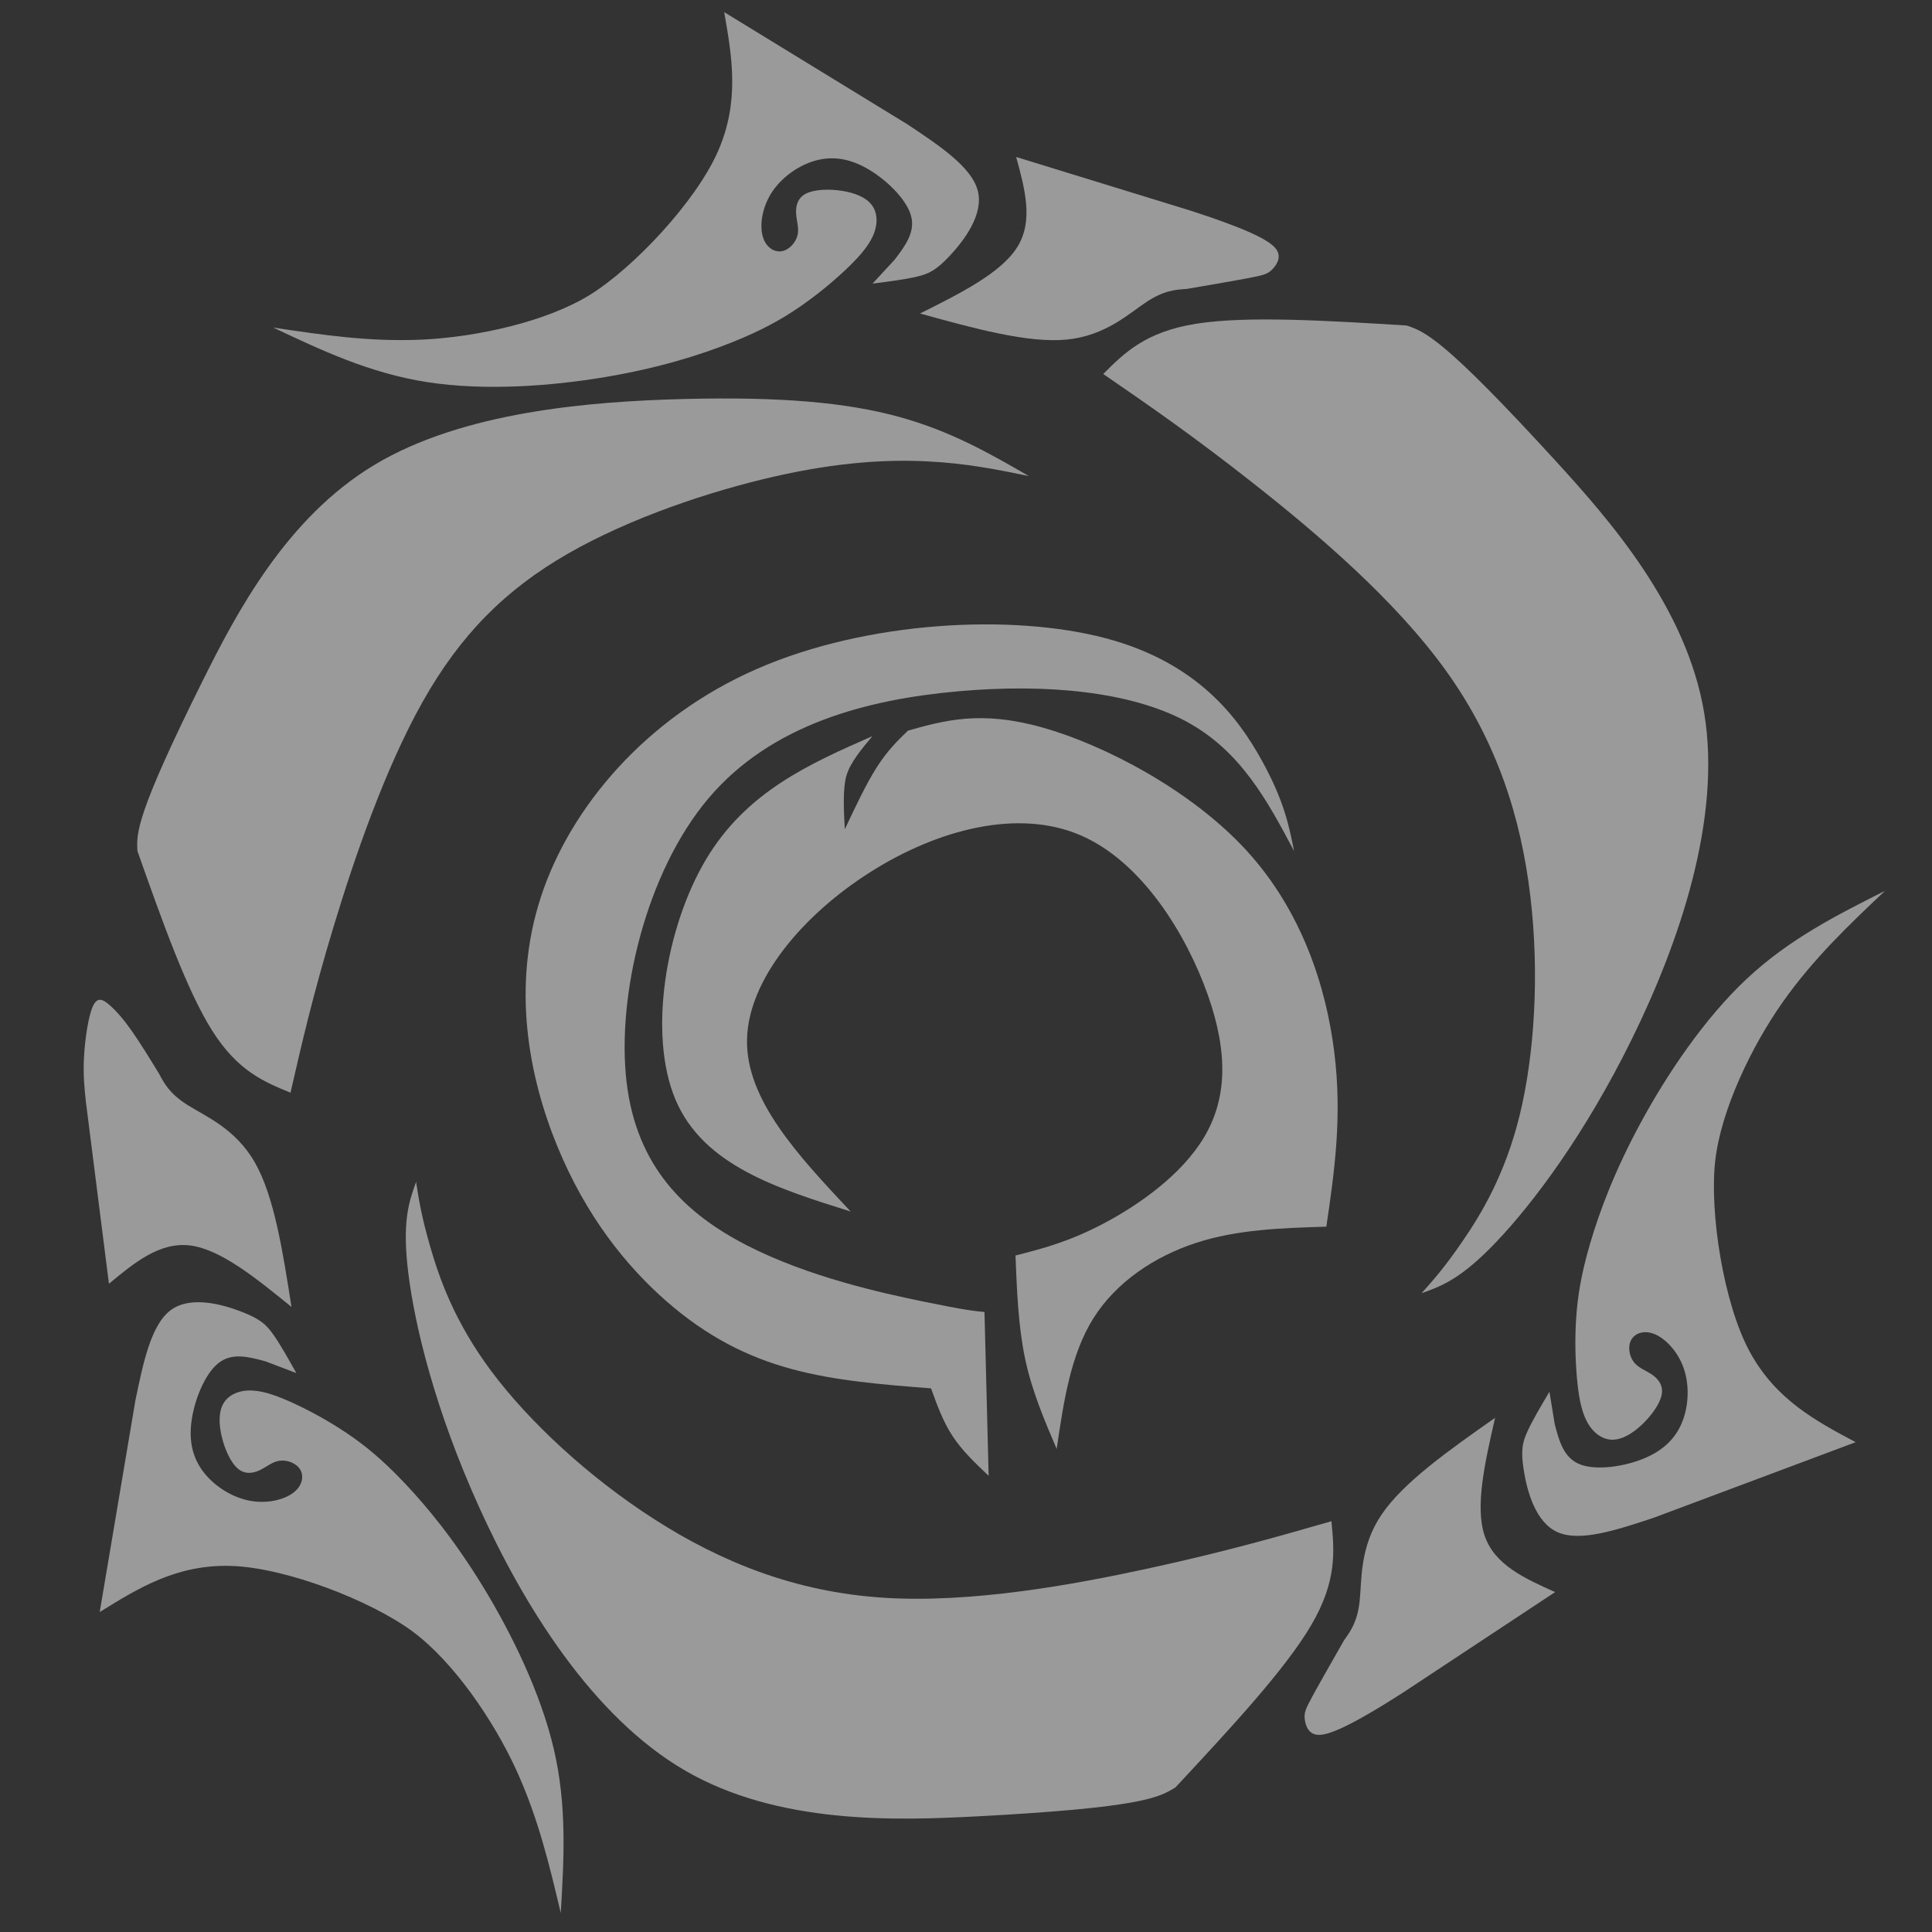<?xml version="1.0" encoding="UTF-8" standalone="no"?>
<!-- Created with Inkscape (http://www.inkscape.org/) -->

<svg
   width="24"
   height="24"
   viewBox="0 0 6.35 6.35"
   version="1.1"
   id="svg1"
   xml:space="preserve"
   sodipodi:docname="MarkOfTheKindredCorrect.svg"
   inkscape:version="1.4 (86a8ad7, 2024-10-11)"
   xmlns:inkscape="http://www.inkscape.org/namespaces/inkscape"
   xmlns:sodipodi="http://sodipodi.sourceforge.net/DTD/sodipodi-0.dtd"
   xmlns="http://www.w3.org/2000/svg"
   xmlns:svg="http://www.w3.org/2000/svg"><rect x="0" y="0" width="6.35" height="6.35" fill="#333333" stroke="none"/><sodipodi:namedview
     id="namedview1"
     pagecolor="#505050"
     bordercolor="#eeeeee"
     borderopacity="1"
     inkscape:showpageshadow="0"
     inkscape:pageopacity="0"
     inkscape:pagecheckerboard="0"
     inkscape:deskcolor="#505050"
     inkscape:document-units="mm"
     inkscape:zoom="26.24"
     inkscape:cx="5.9260671"
     inkscape:cy="12.442835"
     inkscape:window-width="1920"
     inkscape:window-height="1017"
     inkscape:window-x="-8"
     inkscape:window-y="-8"
     inkscape:window-maximized="1"
     inkscape:current-layer="layer1" /><defs
     id="defs1"><inkscape:path-effect
       effect="bspline"
       id="path-effect7"
       is_visible="true"
       lpeversion="1.3"
       weight="33.333"
       steps="2"
       helper_size="0"
       apply_no_weight="true"
       apply_with_weight="true"
       only_selected="false"
       uniform="false" /><inkscape:path-effect
       effect="bspline"
       id="path-effect6"
       is_visible="true"
       lpeversion="1.3"
       weight="33.333"
       steps="2"
       helper_size="0"
       apply_no_weight="true"
       apply_with_weight="true"
       only_selected="false"
       uniform="false" /><inkscape:path-effect
       effect="bspline"
       id="path-effect5"
       is_visible="true"
       lpeversion="1.3"
       weight="33.333"
       steps="2"
       helper_size="0"
       apply_no_weight="true"
       apply_with_weight="true"
       only_selected="false"
       uniform="false" /><inkscape:path-effect
       effect="bspline"
       id="path-effect4"
       is_visible="true"
       lpeversion="1.3"
       weight="33.333"
       steps="2"
       helper_size="0"
       apply_no_weight="true"
       apply_with_weight="true"
       only_selected="false"
       uniform="false" /><inkscape:path-effect
       effect="bspline"
       id="path-effect3"
       is_visible="true"
       lpeversion="1.3"
       weight="33.333"
       steps="2"
       helper_size="0"
       apply_no_weight="true"
       apply_with_weight="true"
       only_selected="false"
       uniform="false" /><inkscape:path-effect
       effect="bspline"
       id="path-effect2"
       is_visible="true"
       lpeversion="1.3"
       weight="33.333"
       steps="2"
       helper_size="0"
       apply_no_weight="true"
       apply_with_weight="true"
       only_selected="false"
       uniform="false" /><inkscape:path-effect
       effect="bspline"
       id="path-effect3-5"
       is_visible="true"
       lpeversion="1.3"
       weight="33.333"
       steps="2"
       helper_size="0"
       apply_no_weight="true"
       apply_with_weight="true"
       only_selected="false"
       uniform="false" /><inkscape:path-effect
       effect="bspline"
       id="path-effect4-2"
       is_visible="true"
       lpeversion="1.3"
       weight="33.333"
       steps="2"
       helper_size="0"
       apply_no_weight="true"
       apply_with_weight="true"
       only_selected="false"
       uniform="false" /><inkscape:path-effect
       effect="bspline"
       id="path-effect5-7"
       is_visible="true"
       lpeversion="1.3"
       weight="33.333"
       steps="2"
       helper_size="0"
       apply_no_weight="true"
       apply_with_weight="true"
       only_selected="false"
       uniform="false" /><inkscape:path-effect
       effect="bspline"
       id="path-effect5-7-2"
       is_visible="true"
       lpeversion="1.3"
       weight="33.333"
       steps="2"
       helper_size="0"
       apply_no_weight="true"
       apply_with_weight="true"
       only_selected="false"
       uniform="false" /><inkscape:path-effect
       effect="bspline"
       id="path-effect4-2-1"
       is_visible="true"
       lpeversion="1.3"
       weight="33.333"
       steps="2"
       helper_size="0"
       apply_no_weight="true"
       apply_with_weight="true"
       only_selected="false"
       uniform="false" /><inkscape:path-effect
       effect="bspline"
       id="path-effect3-5-6"
       is_visible="true"
       lpeversion="1.3"
       weight="33.333"
       steps="2"
       helper_size="0"
       apply_no_weight="true"
       apply_with_weight="true"
       only_selected="false"
       uniform="false" /><inkscape:path-effect
       effect="bspline"
       id="path-effect6-9"
       is_visible="true"
       lpeversion="1.3"
       weight="33.333"
       steps="2"
       helper_size="0"
       apply_no_weight="true"
       apply_with_weight="true"
       only_selected="false"
       uniform="false" /><inkscape:path-effect
       effect="bspline"
       id="path-effect3-5-4"
       is_visible="true"
       lpeversion="1.3"
       weight="33.333"
       steps="2"
       helper_size="0"
       apply_no_weight="true"
       apply_with_weight="true"
       only_selected="false"
       uniform="false" /><inkscape:path-effect
       effect="bspline"
       id="path-effect3-5-3"
       is_visible="true"
       lpeversion="1.3"
       weight="33.333"
       steps="2"
       helper_size="0"
       apply_no_weight="true"
       apply_with_weight="true"
       only_selected="false"
       uniform="false" /></defs><g
     inkscape:label="Layer 1"
     inkscape:groupmode="layer"
     id="layer1"><path
       style="opacity:0.507;fill:none;stroke-width:0.265"
       d="m 5.045,55.152 c 0,0 0,0 0,0 0.087,-3.89 0.173,-7.781 1.4,-8.669 1.227,-0.888 3.595,1.227 4.764,3.374 1.169,2.147 1.14,4.327 0.844,5.139 -0.296,0.812 -0.859,0.256 -1.386,-0.22 C 10.141,54.3 9.65,53.903 9.203,53.694 8.755,53.485 8.351,53.463 7.914,53.586 c -0.437,0.123 -0.906,0.39 -1.278,0.614 -0.372,0.224 -0.646,0.404 -0.895,0.556 -0.249,0.152 -0.473,0.274 -0.585,0.336 -0.112,0.061 -0.112,0.061 -0.112,0.061 z"
       id="path2"
       inkscape:path-effect="#path-effect2"
       inkscape:original-d="m 5.0453311,55.152181 c 0,0 0,0 0,0 0,0 0.1732301,-7.780928 0.2598451,-11.67139 2.3675276,2.114897 4.7349598,4.229706 7.1024398,6.34456 -0.02887,2.179857 -0.05774,4.359627 -0.08662,6.539442 -0.563004,-0.555792 -1.125991,-1.111563 -1.68899,-1.667344 -0.490828,-0.396991 -0.9816375,-0.793969 -1.4724566,-1.190955 -0.4042121,-0.02167 -0.8084079,-0.04331 -1.2126118,-0.06496 -0.4691745,0.26707 -0.9383305,0.534127 -1.4074958,0.80119 -0.2742866,0.180451 -0.5485624,0.360897 -0.8228435,0.541345 -0.2237603,0.122706 -0.4475115,0.245409 -0.6712672,0.368115 z"
       transform="matrix(0.08,0,0,0.08,-0.036,-0.219)" /><path
       style="opacity:0.507;fill:#ffffff;fill-opacity:1;stroke-width:0.265"
       d="m 38.248,15.618 c 1.674,-0.837 3.348,-1.674 4.007,-2.746 0.658,-1.072 0.301,-2.378 -0.056,-3.685 0,0 7.166,2.205 7.166,2.205 0.531,0.174 1.062,0.347 1.725,0.602 0.664,0.255 1.46,0.592 1.751,0.929 0.291,0.337 0.077,0.674 -0.107,0.868 -0.184,0.194 -0.337,0.245 -0.919,0.357 -0.582,0.112 -1.592,0.286 -2.603,0.459 -0.47,0.031 -0.939,0.061 -1.659,0.536 -0.72,0.475 -1.689,1.393 -3.282,1.546 -1.592,0.153 -3.807,-0.459 -6.023,-1.072 z"
       id="path4"
       inkscape:path-effect="#path-effect4"
       inkscape:original-d="m 38.248216,15.617766 c 0,0 3.348123,-1.674061 5.022184,-2.511092 -0.357278,-1.30661 -1.071809,-3.9197529 -1.071809,-3.9197529 0,0 7.165798,2.2048609 7.165798,2.2048609 0,0 1.061601,0.347062 1.5924,0.520592 0.796216,0.336861 1.5924,0.673708 2.3886,1.010562 -0.214366,0.33686 -0.428723,0.673707 -0.643083,1.010561 -0.15312,0.05104 -0.306232,0.102077 -0.459349,0.153116 -1.010581,0.173534 -3.031683,0.520592 -3.031683,0.520592 0,0 -0.939106,0.06125 -1.40866,0.09187 -0.969751,0.91871 -1.939462,1.837384 -2.909191,2.756076 -2.215113,-0.612473 -6.645207,-1.837384 -6.645207,-1.837384 z"
       transform="matrix(0.08,0,0,0.08,-0.036,-0.219)" /><path
       style="opacity:0.507;fill:#ffffff;fill-opacity:1;stroke-width:0.265"
       d="m 45.776,18.103 c 0.866,-0.866 1.732,-1.732 3.811,-2.064 2.079,-0.332 5.37,-0.13 8.661,0.072 0.375,0.13 0.751,0.26 1.61,0.989 0.859,0.729 2.201,2.057 4.461,4.526 2.259,2.469 5.435,6.077 6.15,10.423 0.715,4.345 -1.032,9.427 -2.974,13.375 -1.942,3.948 -4.078,6.763 -5.551,8.315 -1.472,1.552 -2.281,1.841 -3.089,2.129 0.476,-0.534 0.953,-1.068 1.689,-2.144 0.736,-1.075 1.732,-2.692 2.339,-5.161 0.606,-2.469 0.823,-5.789 0.44,-9.008 -0.383,-3.219 -1.364,-6.337 -3.465,-9.261 -2.1,-2.923 -5.32,-5.652 -7.853,-7.651 -2.534,-1.999 -4.381,-3.27 -6.229,-4.54 z"
       id="path5"
       inkscape:path-effect="#path-effect5"
       inkscape:original-d="m 45.776094,18.102561 c 0,0 1.732301,-1.732303 2.598451,-2.598454 3.291441,0.202106 9.874126,0.606306 9.874126,0.606306 0,0 0.750665,0.259845 1.125995,0.389768 1.342562,1.328125 2.685071,2.656197 4.027604,3.984296 3.175953,3.609035 6.351775,7.217927 9.527664,10.826891 -1.746774,5.081521 -3.493476,10.162842 -5.240215,15.24426 -2.136548,2.81505 -4.273013,5.629984 -6.409518,8.444976 -0.808424,0.288724 -2.425224,0.86615 -2.425224,0.86615 0,0 0.952767,-1.068252 1.429149,-1.60238 0.996093,-1.616847 1.992149,-3.233632 2.988223,-4.850445 0.21654,-3.320314 0.433075,-6.640494 0.649613,-9.960739 -0.98166,-3.118207 -1.963277,-6.23629 -2.944916,-9.354434 -3.219259,-2.728431 -6.438389,-5.456753 -9.657585,-8.18513 -1.847826,-1.27038 -5.543367,-3.811065 -5.543367,-3.811065 z"
       transform="matrix(0.08,0,0,0.08,-0.036,-0.219)" /><path
       style="opacity:0.507;fill:#ffffff;fill-opacity:1;stroke-width:0.265"
       d="m 11.455,16.996 c 1.994,0.25 3.989,0.5 6.168,0.339 2.18,-0.161 5.018,-0.847 6.792,-2.004 1.774,-1.158 4.26,-3.944 5.111,-6.019 0.852,-2.075 0.484,-3.902 0.117,-5.729 2.542,1.47 5.083,2.94 7.625,4.41 1.347,0.847 2.695,1.694 2.97,2.664 0.276,0.97 -0.521,2.062 -1.072,2.685 -0.551,0.623 -0.857,0.776 -1.342,0.903 -0.485,0.128 -1.148,0.23 -1.812,0.332 0.296,-0.337 0.592,-0.674 0.888,-1.011 0.419,-0.582 0.837,-1.164 0.612,-1.848 -0.225,-0.684 -1.092,-1.47 -1.883,-1.883 -0.791,-0.413 -1.506,-0.454 -2.184,-0.219 -0.679,0.235 -1.322,0.745 -1.684,1.353 -0.362,0.607 -0.444,1.312 -0.311,1.766 0.133,0.454 0.48,0.658 0.786,0.607 0.306,-0.051 0.572,-0.357 0.643,-0.658 0.071,-0.301 -0.051,-0.597 -0.077,-0.908 -0.026,-0.311 0.046,-0.638 0.378,-0.822 0.332,-0.184 0.924,-0.225 1.46,-0.158 0.536,0.066 1.016,0.24 1.266,0.561 0.25,0.322 0.271,0.791 0.071,1.266 -0.199,0.475 -0.618,0.954 -1.138,1.465 -0.521,0.51 -1.143,1.051 -1.848,1.557 -0.704,0.505 -1.49,0.975 -2.729,1.503 -1.238,0.528 -2.929,1.114 -5.137,1.541 -2.208,0.428 -4.933,0.697 -7.298,0.389 -2.365,-0.308 -4.369,-1.194 -6.373,-2.08 z"
       id="path3-1"
       inkscape:path-effect="#path-effect3-5"
       inkscape:original-d="m 11.454593,16.99598 c 0,0 3.988641,0.49998 5.982961,0.74997 2.36501,-0.571738 5.20302,-1.257824 7.095028,-1.715215 1.656795,-1.857682 4.141986,-4.644204 6.21298,-6.9663062 -0.367483,-1.827213 -1.102429,-5.4815295 -1.102429,-5.4815295 2.541715,1.4699073 5.083429,2.9398147 7.625144,4.409722 0,0 2.694831,1.6944766 4.042245,2.5417147 -0.796215,1.092245 -1.5924,2.184446 -2.3886,3.276669 -0.306236,0.153118 -0.61246,0.306231 -0.918691,0.459346 -0.663514,0.102079 -1.9905,0.306231 -1.9905,0.306231 0.296023,-0.336854 0.592045,-0.673708 0.888068,-1.010562 0,0 0.837031,-1.163676 1.255546,-1.745515 -0.867669,-0.786007 -1.735307,-1.571984 -2.60296,-2.3579762 -0.714552,-0.040831 -1.429075,-0.081661 -2.143614,-0.1224922 -0.643099,0.5103947 -1.286169,1.0207694 -1.929255,1.5311534 -0.08166,0.704345 -0.163322,1.408661 -0.244983,2.112992 0.347067,0.204158 0.694121,0.408308 1.041183,0.612461 0.265406,-0.306237 0.530799,-0.612461 0.7962,-0.918692 -0.122494,-0.296029 -0.244985,-0.592046 -0.367477,-0.888069 0.07146,-0.326652 0.142907,-0.653292 0.214363,-0.979938 0.592058,-0.04083 1.184092,-0.08166 1.776137,-0.122492 0.479772,0.173534 0.959522,0.347061 1.439283,0.520592 0.02043,0.469563 0.04083,0.939107 0.06125,1.408661 -0.418526,0.479771 -0.837031,0.959523 -1.255546,1.439284 -0.622684,0.541019 -1.245338,1.082016 -1.868009,1.623023 -0.786008,0.469563 -1.571985,0.939108 -2.357977,1.408661 -1.69087,0.585922 -3.381638,1.171809 -5.072508,1.757731 -2.725047,0.269453 -5.449932,0.538891 -8.17498,0.808344 -2.004327,-0.88594 -6.012859,-2.657768 -6.012859,-2.657768 z"
       transform="matrix(-0.051,0.062,-0.062,-0.051,7.833,3.085)"
       sodipodi:nodetypes="ccccccccccccccccccccccccccccc" /><path
       style="opacity:0.507;fill:#ffffff;fill-opacity:1;stroke-width:0.265"
       d="m 11.455,16.996 c 1.994,0.25 3.989,0.5 6.168,0.339 2.18,-0.161 5.018,-0.847 6.792,-2.004 1.774,-1.158 4.26,-3.944 5.111,-6.019 0.852,-2.075 0.484,-3.902 0.117,-5.729 2.542,1.47 5.083,2.94 7.625,4.41 1.347,0.847 2.695,1.694 2.97,2.664 0.276,0.97 -0.521,2.062 -1.072,2.685 -0.551,0.623 -0.857,0.776 -1.342,0.903 -0.485,0.128 -1.148,0.23 -1.812,0.332 0.296,-0.337 0.592,-0.674 0.888,-1.011 0.419,-0.582 0.837,-1.164 0.612,-1.848 -0.225,-0.684 -1.092,-1.47 -1.883,-1.883 -0.791,-0.413 -1.506,-0.454 -2.184,-0.219 -0.679,0.235 -1.322,0.745 -1.684,1.353 -0.362,0.607 -0.444,1.312 -0.311,1.766 0.133,0.454 0.48,0.658 0.786,0.607 0.306,-0.051 0.572,-0.357 0.643,-0.658 0.071,-0.301 -0.051,-0.597 -0.077,-0.908 -0.026,-0.311 0.046,-0.638 0.378,-0.822 0.332,-0.184 0.924,-0.225 1.46,-0.158 0.536,0.066 1.016,0.24 1.266,0.561 0.25,0.322 0.271,0.791 0.071,1.266 -0.199,0.475 -0.618,0.954 -1.138,1.465 -0.521,0.51 -1.143,1.051 -1.848,1.557 -0.704,0.505 -1.49,0.975 -2.729,1.503 -1.238,0.528 -2.929,1.114 -5.137,1.541 -2.208,0.428 -4.933,0.697 -7.298,0.389 -2.365,-0.308 -4.369,-1.194 -6.373,-2.08 z"
       id="path3-1-11"
       inkscape:path-effect="#path-effect3-5-3"
       inkscape:original-d="m 11.454593,16.99598 c 0,0 3.988641,0.49998 5.982961,0.74997 2.36501,-0.571738 5.20302,-1.257824 7.095028,-1.715215 1.656795,-1.857682 4.141986,-4.644204 6.21298,-6.9663062 -0.367483,-1.827213 -1.102429,-5.4815295 -1.102429,-5.4815295 2.541715,1.4699073 5.083429,2.9398147 7.625144,4.409722 0,0 2.694831,1.6944766 4.042245,2.5417147 -0.796215,1.092245 -1.5924,2.184446 -2.3886,3.276669 -0.306236,0.153118 -0.61246,0.306231 -0.918691,0.459346 -0.663514,0.102079 -1.9905,0.306231 -1.9905,0.306231 0.296023,-0.336854 0.592045,-0.673708 0.888068,-1.010562 0,0 0.837031,-1.163676 1.255546,-1.745515 -0.867669,-0.786007 -1.735307,-1.571984 -2.60296,-2.3579762 -0.714552,-0.040831 -1.429075,-0.081661 -2.143614,-0.1224922 -0.643099,0.5103947 -1.286169,1.0207694 -1.929255,1.5311534 -0.08166,0.704345 -0.163322,1.408661 -0.244983,2.112992 0.347067,0.204158 0.694121,0.408308 1.041183,0.612461 0.265406,-0.306237 0.530799,-0.612461 0.7962,-0.918692 -0.122494,-0.296029 -0.244985,-0.592046 -0.367477,-0.888069 0.07146,-0.326652 0.142907,-0.653292 0.214363,-0.979938 0.592058,-0.04083 1.184092,-0.08166 1.776137,-0.122492 0.479772,0.173534 0.959522,0.347061 1.439283,0.520592 0.02043,0.469563 0.04083,0.939107 0.06125,1.408661 -0.418526,0.479771 -0.837031,0.959523 -1.255546,1.439284 -0.622684,0.541019 -1.245338,1.082016 -1.868009,1.623023 -0.786008,0.469563 -1.571985,0.939108 -2.357977,1.408661 -1.69087,0.585922 -3.381638,1.171809 -5.072508,1.757731 -2.725047,0.269453 -5.449932,0.538891 -8.17498,0.808344 -2.004327,-0.88594 -6.012859,-2.657768 -6.012859,-2.657768 z"
       transform="matrix(-0.028,-0.075,0.075,-0.028,0.889,7.622)"
       sodipodi:nodetypes="ccccccccccccccccccccccccccccc" /><path
       style="opacity:0.507;fill:#ffffff;fill-opacity:1;stroke-width:0.265"
       d="m 11.455,16.996 c 1.994,0.25 3.989,0.5 6.168,0.339 2.18,-0.161 5.018,-0.847 6.792,-2.004 1.774,-1.158 4.26,-3.944 5.111,-6.019 0.852,-2.075 0.484,-3.902 0.117,-5.729 2.542,1.47 5.083,2.94 7.625,4.41 1.347,0.847 2.695,1.694 2.97,2.664 0.276,0.97 -0.521,2.062 -1.072,2.685 -0.551,0.623 -0.857,0.776 -1.342,0.903 -0.485,0.128 -1.148,0.23 -1.812,0.332 0.296,-0.337 0.592,-0.674 0.888,-1.011 0.419,-0.582 0.837,-1.164 0.612,-1.848 -0.225,-0.684 -1.092,-1.47 -1.883,-1.883 -0.791,-0.413 -1.506,-0.454 -2.184,-0.219 -0.679,0.235 -1.322,0.745 -1.684,1.353 -0.362,0.607 -0.444,1.312 -0.311,1.766 0.133,0.454 0.48,0.658 0.786,0.607 0.306,-0.051 0.572,-0.357 0.643,-0.658 0.071,-0.301 -0.051,-0.597 -0.077,-0.908 -0.026,-0.311 0.046,-0.638 0.378,-0.822 0.332,-0.184 0.924,-0.225 1.46,-0.158 0.536,0.066 1.016,0.24 1.266,0.561 0.25,0.322 0.271,0.791 0.071,1.266 -0.199,0.475 -0.618,0.954 -1.138,1.465 -0.521,0.51 -1.143,1.051 -1.848,1.557 -0.704,0.505 -1.49,0.975 -2.729,1.503 -1.238,0.528 -2.929,1.114 -5.137,1.541 -2.208,0.428 -4.933,0.697 -7.298,0.389 -2.365,-0.308 -4.369,-1.194 -6.373,-2.08 z"
       id="path3-1-1"
       inkscape:path-effect="#path-effect3-5-4"
       inkscape:original-d="m 11.454593,16.99598 c 0,0 3.988641,0.49998 5.982961,0.74997 2.36501,-0.571738 5.20302,-1.257824 7.095028,-1.715215 1.656795,-1.857682 4.141986,-4.644204 6.21298,-6.9663062 -0.367483,-1.827213 -1.102429,-5.4815295 -1.102429,-5.4815295 2.541715,1.4699073 5.083429,2.9398147 7.625144,4.409722 0,0 2.694831,1.6944766 4.042245,2.5417147 -0.796215,1.092245 -1.5924,2.184446 -2.3886,3.276669 -0.306236,0.153118 -0.61246,0.306231 -0.918691,0.459346 -0.663514,0.102079 -1.9905,0.306231 -1.9905,0.306231 0.296023,-0.336854 0.592045,-0.673708 0.888068,-1.010562 0,0 0.837031,-1.163676 1.255546,-1.745515 -0.867669,-0.786007 -1.735307,-1.571984 -2.60296,-2.3579762 -0.714552,-0.040831 -1.429075,-0.081661 -2.143614,-0.1224922 -0.643099,0.5103947 -1.286169,1.0207694 -1.929255,1.5311534 -0.08166,0.704345 -0.163322,1.408661 -0.244983,2.112992 0.347067,0.204158 0.694121,0.408308 1.041183,0.612461 0.265406,-0.306237 0.530799,-0.612461 0.7962,-0.918692 -0.122494,-0.296029 -0.244985,-0.592046 -0.367477,-0.888069 0.07146,-0.326652 0.142907,-0.653292 0.214363,-0.979938 0.592058,-0.04083 1.184092,-0.08166 1.776137,-0.122492 0.479772,0.173534 0.959522,0.347061 1.439283,0.520592 0.02043,0.469563 0.04083,0.939107 0.06125,1.408661 -0.418526,0.479771 -0.837031,0.959523 -1.255546,1.439284 -0.622684,0.541019 -1.245338,1.082016 -1.868009,1.623023 -0.786008,0.469563 -1.571985,0.939108 -2.357977,1.408661 -1.69087,0.585922 -3.381638,1.171809 -5.072508,1.757731 -2.725047,0.269453 -5.449932,0.538891 -8.17498,0.808344 -2.004327,-0.88594 -6.012859,-2.657768 -6.012859,-2.657768 z"
       transform="matrix(0.08,0.002,-0.002,0.08,0.016,-0.306)"
       sodipodi:nodetypes="ccccccccccccccccccccccccccccc" /><path
       style="opacity:0.507;fill:#ffffff;fill-opacity:1;stroke-width:0.265"
       d="m 38.248,15.618 c 1.674,-0.837 3.348,-1.674 4.007,-2.746 0.658,-1.072 0.301,-2.378 -0.056,-3.685 0,0 7.166,2.205 7.166,2.205 0.531,0.174 1.062,0.347 1.725,0.602 0.664,0.255 1.46,0.592 1.751,0.929 0.291,0.337 0.077,0.674 -0.107,0.868 -0.184,0.194 -0.337,0.245 -0.919,0.357 -0.582,0.112 -1.592,0.286 -2.603,0.459 -0.47,0.031 -0.939,0.061 -1.659,0.536 -0.72,0.475 -1.689,1.393 -3.282,1.546 -1.592,0.153 -3.807,-0.459 -6.023,-1.072 z"
       id="path4-4"
       inkscape:path-effect="#path-effect4-2"
       inkscape:original-d="m 38.248216,15.617766 c 0,0 3.348123,-1.674061 5.022184,-2.511092 -0.357278,-1.30661 -1.071809,-3.9197529 -1.071809,-3.9197529 0,0 7.165798,2.2048609 7.165798,2.2048609 0,0 1.061601,0.347062 1.5924,0.520592 0.796216,0.336861 1.5924,0.673708 2.3886,1.010562 -0.214366,0.33686 -0.428723,0.673707 -0.643083,1.010561 -0.15312,0.05104 -0.306232,0.102077 -0.459349,0.153116 -1.010581,0.173534 -3.031683,0.520592 -3.031683,0.520592 0,0 -0.939106,0.06125 -1.40866,0.09187 -0.969751,0.91871 -1.939462,1.837384 -2.909191,2.756076 -2.215113,-0.612473 -6.645207,-1.837384 -6.645207,-1.837384 z"
       transform="matrix(-0.051,0.062,-0.062,-0.051,7.833,3.085)" /><path
       style="opacity:0.507;fill:#ffffff;fill-opacity:1;stroke-width:0.265"
       d="m 45.776,18.103 c 0.866,-0.866 1.732,-1.732 3.811,-2.064 2.079,-0.332 5.37,-0.13 8.661,0.072 0.375,0.13 0.751,0.26 1.61,0.989 0.859,0.729 2.201,2.057 4.461,4.526 2.259,2.469 5.435,6.077 6.15,10.423 0.715,4.345 -1.032,9.427 -2.974,13.375 -1.942,3.948 -4.078,6.763 -5.551,8.315 -1.472,1.552 -2.281,1.841 -3.089,2.129 0.476,-0.534 0.953,-1.068 1.689,-2.144 0.736,-1.075 1.732,-2.692 2.339,-5.161 0.606,-2.469 0.823,-5.789 0.44,-9.008 -0.383,-3.219 -1.364,-6.337 -3.465,-9.261 -2.1,-2.923 -5.32,-5.652 -7.853,-7.651 -2.534,-1.999 -4.381,-3.27 -6.229,-4.54 z"
       id="path5-2"
       inkscape:path-effect="#path-effect5-7"
       inkscape:original-d="m 45.776094,18.102561 c 0,0 1.732301,-1.732303 2.598451,-2.598454 3.291441,0.202106 9.874126,0.606306 9.874126,0.606306 0,0 0.750665,0.259845 1.125995,0.389768 1.342562,1.328125 2.685071,2.656197 4.027604,3.984296 3.175953,3.609035 6.351775,7.217927 9.527664,10.826891 -1.746774,5.081521 -3.493476,10.162842 -5.240215,15.24426 -2.136548,2.81505 -4.273013,5.629984 -6.409518,8.444976 -0.808424,0.288724 -2.425224,0.86615 -2.425224,0.86615 0,0 0.952767,-1.068252 1.429149,-1.60238 0.996093,-1.616847 1.992149,-3.233632 2.988223,-4.850445 0.21654,-3.320314 0.433075,-6.640494 0.649613,-9.960739 -0.98166,-3.118207 -1.963277,-6.23629 -2.944916,-9.354434 -3.219259,-2.728431 -6.438389,-5.456753 -9.657585,-8.18513 -1.847826,-1.27038 -5.543367,-3.811065 -5.543367,-3.811065 z"
       transform="matrix(-0.051,0.062,-0.062,-0.051,7.833,3.085)" /><path
       style="opacity:0.507;fill:#ffffff;fill-opacity:1;stroke-width:0.265"
       d="m 38.248,15.618 c 1.674,-0.837 3.348,-1.674 4.007,-2.746 0.658,-1.072 0.301,-2.378 -0.056,-3.685 0,0 7.166,2.205 7.166,2.205 0.531,0.174 1.062,0.347 1.727,0.692 0.665,0.344 1.465,0.86 1.756,1.197 0.291,0.337 0.073,0.495 -0.245,0.64 -0.318,0.145 -0.736,0.275 -1.317,0.388 -0.582,0.112 -1.328,0.206 -2.074,0.3 -0.47,0.031 -0.939,0.061 -1.659,0.536 -0.72,0.475 -1.689,1.393 -3.282,1.546 -1.592,0.153 -3.807,-0.459 -6.023,-1.072 z"
       id="path4-4-7"
       inkscape:path-effect="#path-effect4-2-1"
       inkscape:original-d="m 38.248216,15.617766 c 0,0 3.348123,-1.674061 5.022184,-2.511092 -0.357278,-1.30661 -1.071809,-3.9197529 -1.071809,-3.9197529 l 7.165798,2.2048609 c 0,0 1.061601,0.347062 1.5924,0.520592 0.79987,0.515439 1.599691,1.030846 2.39956,1.546285 -0.218019,0.158282 -0.436029,0.316559 -0.654043,0.474838 -0.417696,0.130849 -0.835363,0.26169 -1.253057,0.392539 -0.746007,0.09372 -2.237975,0.281169 -2.237975,0.281169 0,0 -0.939106,0.06125 -1.40866,0.09187 -0.969751,0.91871 -1.939462,1.837384 -2.909191,2.756076 -2.215113,-0.612473 -6.645207,-1.837384 -6.645207,-1.837384 z"
       transform="matrix(-0.033,-0.073,0.073,-0.033,1.08,7.603)"
       sodipodi:nodetypes="ccccccccccccc" /><path
       style="opacity:0.507;fill:#ffffff;fill-opacity:1;stroke-width:0.265"
       d="m 45.776,18.103 c 0.866,-0.866 1.732,-1.732 3.811,-2.064 2.079,-0.332 5.37,-0.13 8.661,0.072 0.375,0.13 0.751,0.26 1.61,0.989 0.859,0.729 2.201,2.057 4.461,4.526 2.259,2.469 5.435,6.077 6.242,10.491 0.807,4.413 -0.756,9.63 -2.174,13.488 -1.418,3.858 -2.693,6.357 -4.109,8.194 -1.417,1.837 -2.975,3.013 -4.534,4.189 0.757,-1.127 1.513,-2.254 2.223,-3.808 0.71,-1.553 1.375,-3.533 1.783,-6.34 0.408,-2.807 0.561,-6.441 0.056,-9.536 -0.505,-3.095 -1.667,-5.65 -3.857,-8.291 -2.191,-2.642 -5.41,-5.37 -7.943,-7.369 -2.534,-1.999 -4.381,-3.27 -6.229,-4.54 z"
       id="path5-2-6"
       inkscape:path-effect="#path-effect5-7-2"
       inkscape:original-d="m 45.776094,18.102561 c 0,0 1.732301,-1.732303 2.598451,-2.598454 3.291441,0.202106 9.874126,0.606306 9.874126,0.606306 0,0 0.750665,0.259845 1.125995,0.389768 1.342562,1.328125 2.685071,2.656197 4.027604,3.984296 3.175953,3.609035 6.351775,7.217927 9.527664,10.826891 -1.5624,5.217305 -3.124706,10.434297 -4.687106,15.651605 -1.274508,2.498885 -2.548937,4.997617 -3.823445,7.496503 -1.558598,1.175837 -4.675699,3.527438 -4.675699,3.527438 0,0 1.513045,-2.254379 2.269589,-3.381601 0.664259,-1.979487 1.328478,-3.958857 1.992736,-5.938346 0.152357,-3.634505 0.304708,-7.268863 0.457062,-10.903292 -1.162008,-2.554972 -2.324017,-5.109947 -3.486025,-7.664919 -3.219259,-2.728431 -6.438389,-5.456753 -9.657585,-8.18513 -1.847826,-1.27038 -5.543367,-3.811065 -5.543367,-3.811065 z"
       transform="matrix(-0.029,-0.068,0.071,-0.027,0.997,7.193)"
       sodipodi:nodetypes="ccccccccccccccc" /><path
       style="display:inline;opacity:0.507;fill:#ffffff;fill-opacity:1;stroke-width:0.265"
       d="m 41.068,63.371 c 0,0 -0.171,-6.731 -0.171,-6.731 -0.399,-0.038 -0.799,-0.076 -2.51,-0.428 -1.711,-0.352 -4.734,-1.017 -7.253,-2.31 -2.519,-1.293 -4.535,-3.213 -4.943,-6.721 -0.409,-3.508 0.789,-8.603 3.375,-11.655 2.586,-3.052 6.559,-4.059 10.251,-4.387 3.692,-0.328 7.101,0.024 9.354,1.231 2.253,1.207 3.349,3.27 4.446,5.333 -0.209,-1.046 -0.418,-2.091 -1.35,-3.765 -0.932,-1.673 -2.586,-3.974 -6.398,-4.981 -3.812,-1.008 -9.782,-0.723 -14.326,1.264 -4.544,1.987 -7.662,5.675 -8.87,9.364 -1.207,3.689 -0.504,7.377 0.675,10.248 1.179,2.871 2.833,4.924 4.487,6.369 1.654,1.445 3.308,2.282 5.119,2.776 1.811,0.494 3.779,0.646 5.747,0.799 0.247,0.684 0.494,1.369 0.889,1.968 0.395,0.599 0.936,1.112 1.478,1.626 z"
       id="path6"
       inkscape:path-effect="#path-effect6"
       inkscape:original-d="m 41.068243,63.370581 -0.171116,-6.730627 c 0,0 -0.79855,-0.07605 -1.197824,-0.11408 -3.02314,-0.66547 -6.046158,-1.330915 -9.069237,-1.996372 -2.015426,-1.920359 -4.030774,-3.840641 -6.046159,-5.760963 1.197848,-5.095605 2.395647,-10.191009 3.593472,-15.286513 3.973811,-1.007714 7.947466,-2.015385 11.921198,-3.023079 3.409728,0.351726 6.819353,0.703439 10.22898,1.055153 1.096459,2.062985 3.289318,6.188829 3.289318,6.188829 0,0 -0.418288,-2.091439 -0.627433,-3.137157 -1.654169,-2.300629 -3.308276,-4.601165 -4.962414,-6.901746 -5.970224,0.285202 -11.940209,0.570391 -17.910315,0.855588 -3.118207,3.68861 -6.23629,7.377073 -9.354434,11.065611 0.703498,3.688609 1.406967,7.377073 2.110451,11.06561 1.654171,2.053453 3.308275,4.106823 4.962413,6.160236 1.654171,0.836592 3.308242,1.673134 4.962414,2.509726 1.967893,0.152108 5.903558,0.456314 5.903558,0.456314 0,0 0.494336,1.368928 0.741511,2.053413 0.541883,0.513363 1.625617,1.540057 1.625617,1.540057 z"
       sodipodi:nodetypes="ccccccccccccccccccc"
       transform="matrix(0.08,0,0,0.08,-0.036,-0.219)" /><a
       id="a6"
       transform="matrix(0.08,0,0,0.08,-0.036,-0.219)"><path
         style="display:inline;opacity:0.507;fill:#ffffff;fill-opacity:1;stroke-width:0.265"
         d="m 44.498,57.153 c -0.374,-1.525 -1.073,-3.086 -1.771,-4.648 -1.376,0.241 -2.751,0.481 -4.749,0.387 -1.998,-0.094 -4.618,-0.523 -6.467,-1.695 -1.85,-1.172 -2.929,-3.087 -3.232,-6.072 -0.304,-2.985 0.168,-7.039 2.466,-9.421 2.297,-2.382 6.42,-3.091 10.439,-2.605 4.02,0.486 7.936,2.167 9.285,4.735 1.349,2.568 0.131,6.023 -1.088,9.478 2.896,-2.466 5.791,-4.932 5.674,-8.303 -0.117,-3.37 -3.248,-7.644 -6.561,-9.747 -3.313,-2.103 -6.809,-2.036 -10.304,-1.969 0.731,0.317 1.577,0.684 2.036,1.169 0.459,0.485 0.875,1.45 1.233,2.285 -0.989,-0.77 -1.969,-1.533 -2.814,-2.035 -0.846,-0.502 -1.524,-0.722 -2.209,-0.945 -1.901,0.29 -3.802,0.58 -6.267,2.559 -2.465,1.978 -5.494,5.645 -6.758,9.354 -1.264,3.709 -0.762,7.461 0.261,10.436 1.023,2.975 2.568,5.173 4.112,7.371 2.077,-0.831 4.153,-1.663 6.355,-1.911 2.202,-0.248 4.528,0.087 6.355,1.197 1.826,1.11 3.153,2.995 4.479,4.88 -0.05,-1.488 -0.1,-2.975 -0.474,-4.5 z"
         id="path6-7"
         inkscape:path-effect="#path-effect6-9"
         inkscape:original-d="m 44.82171,57.190102 c -0.698322,-1.561641 -1.396645,-3.123282 -2.094967,-4.684923 0,0 -2.751379,0.481275 -4.127109,0.72192 -2.61994,-0.429 -5.239722,-0.857974 -7.85966,-1.286973 -1.079128,-1.915327 -2.158192,-3.830539 -3.237319,-5.745865 0.471894,-4.054238 0.94376,-8.108236 1.415654,-12.162474 4.122609,-0.70921 8.244972,-1.418377 12.367582,-2.127587 3.916653,1.680883 7.833072,3.361666 11.749727,5.042549 -1.218398,3.455261 -3.65512,10.365573 -3.65512,10.365573 0,0 5.791246,-4.932445 8.686956,-7.398741 -3.130668,-4.273957 -6.261148,-8.547659 -9.391815,-12.821617 -3.495601,0.06701 -10.486593,0.20102 -10.486593,0.20102 0,0 1.577037,0.684417 2.192468,0.951508 0.302293,0.702376 1.076914,2.502209 1.076914,2.502209 0,0 -1.968697,-1.53322 -2.967816,-2.311334 -0.691992,-0.224942 -2.055515,-0.668175 -2.055515,-0.668175 0,0 -3.802059,0.580431 -5.703116,0.870651 -3.029187,3.666731 -6.058256,7.333319 -9.087473,11.000087 0.501663,3.752026 1.003295,7.50383 1.504958,11.255858 1.544583,2.197856 4.633655,6.593438 4.633655,6.593438 0,0 4.15329,-1.662799 6.23,-2.494225 2.326755,0.334964 4.653414,0.669915 6.980121,1.004872 1.326213,1.885127 3.978638,5.65538 3.978638,5.65538 0,0 -0.100113,-2.975434 -0.15017,-4.463151 z"
         transform="matrix(-0.733,0.341,0.365,0.785,54.325,-1.467)"
         sodipodi:nodetypes="scccccccccccsccccccccscs" /></a></g></svg>
